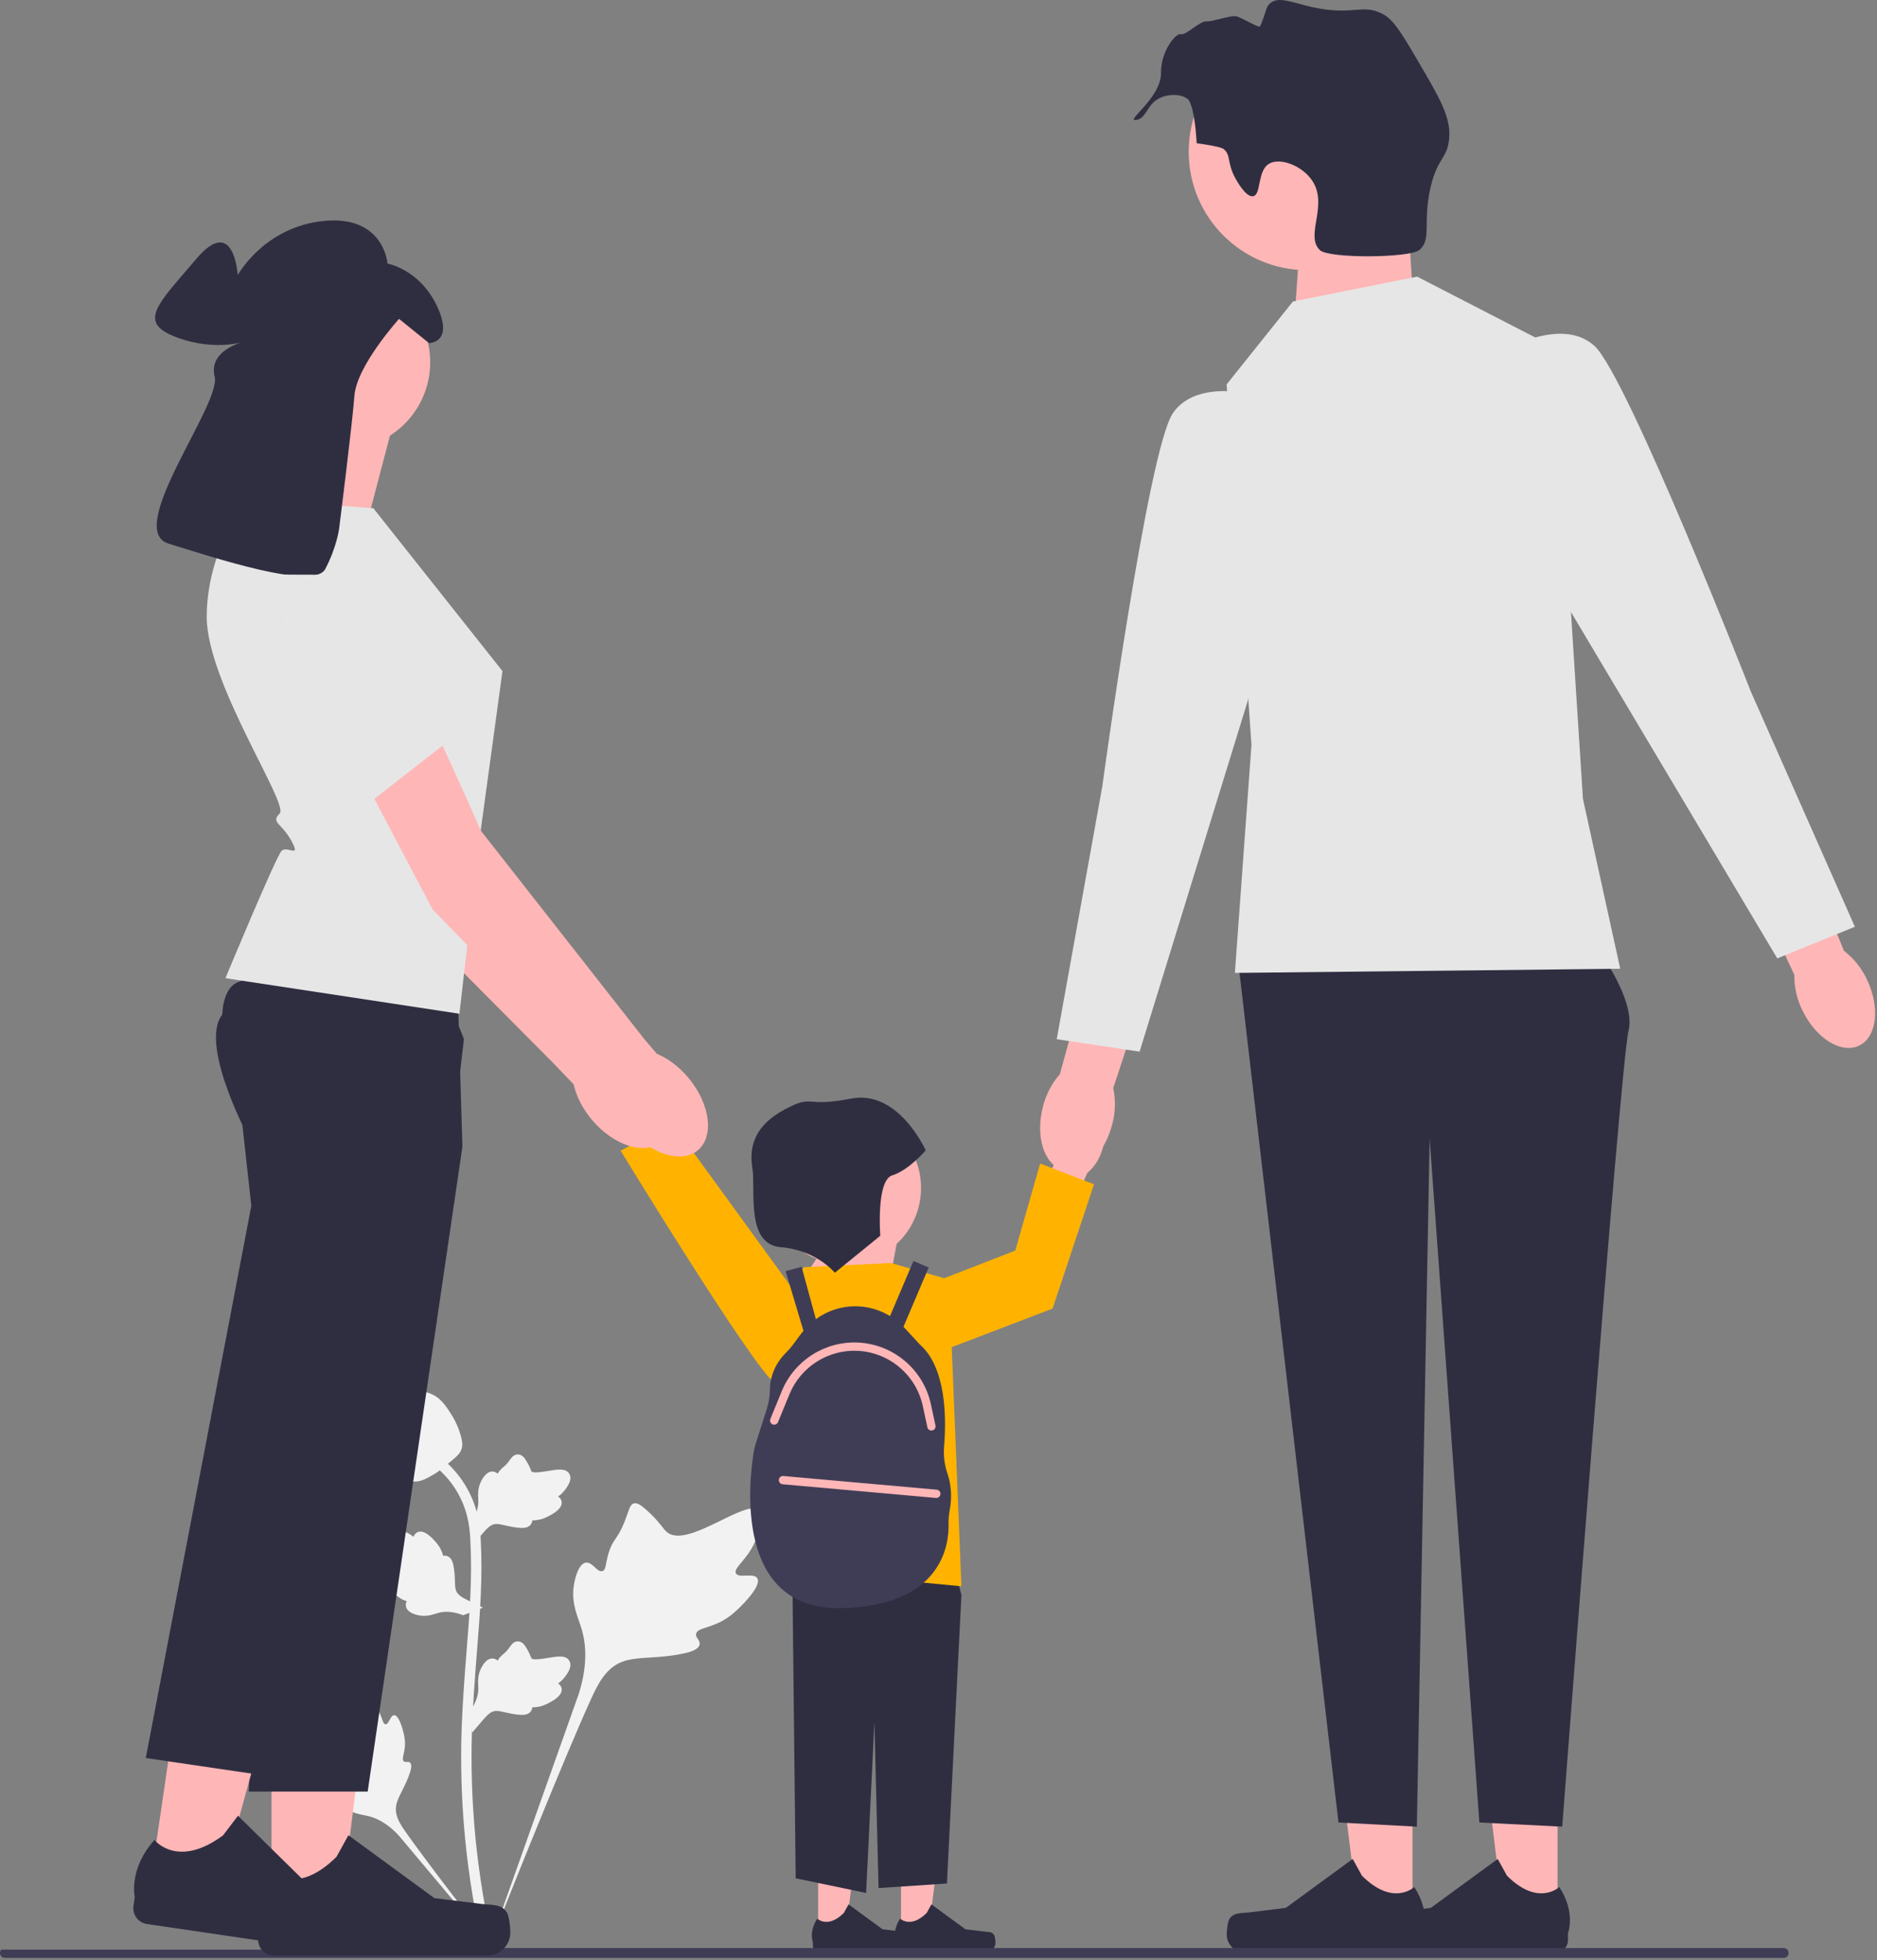<svg width="453" height="473" viewBox="0 0 453 473" fill="none" xmlns="http://www.w3.org/2000/svg">
<rect x="0" y="0" width="453" height="473" fill="#808080" stroke="none"/>
<g clip-path="url(#clip0_182_2076)">
<path d="M182.775 380.824C181.931 379.4 178.278 380.924 177.607 379.632C176.938 378.345 180.331 376.383 182.27 371.902C182.62 371.094 184.823 366.002 183.192 364.431C180.1 361.452 165.952 373.743 161.001 369.721C159.915 368.839 159.155 367.076 155.867 364.215C154.559 363.077 153.767 362.563 153.002 362.755C151.916 363.026 151.829 364.48 150.665 367.339C148.918 371.626 147.884 371.367 146.866 374.787C146.111 377.327 146.283 378.803 145.394 379.091C144.136 379.498 142.978 376.804 141.383 377.045C139.756 377.292 138.772 380.427 138.462 382.775C137.878 387.181 139.496 390.089 140.393 393.146C141.368 396.468 141.946 401.521 139.696 408.674L117.418 471.44C122.337 458.56 136.577 423.254 142.561 410.134C144.288 406.347 146.195 402.505 150.112 400.989C153.882 399.529 159.06 400.401 165.662 398.811C166.433 398.625 168.572 398.081 168.842 396.822C169.064 395.782 167.806 395.201 167.999 394.227C168.259 392.92 170.733 392.904 173.775 391.396C175.919 390.332 177.255 389.068 178.404 387.98C178.75 387.653 183.899 382.719 182.775 380.824Z" fill="#F2F2F2"/>
<path d="M95.13 413.866C94.188 413.87 93.882 416.102 93.054 416.059C92.229 416.016 92.246 413.785 90.606 411.54C90.31 411.135 88.446 408.585 87.204 408.932C84.851 409.59 86.801 420.08 83.398 421.35C82.652 421.628 81.568 421.492 79.215 422.281C78.278 422.595 77.798 422.835 77.671 423.266C77.491 423.877 78.179 424.339 79.246 425.735C80.847 427.83 80.421 428.262 81.806 429.749C82.835 430.852 83.609 431.194 83.494 431.713C83.331 432.448 81.674 432.239 81.333 433.092C80.984 433.961 82.239 435.349 83.302 436.179C85.296 437.736 87.19 437.781 88.949 438.223C90.861 438.703 93.508 439.877 96.369 443.046L120.747 472.089C115.845 465.959 102.626 448.783 97.913 442.061C96.552 440.12 95.217 438.076 95.603 435.716C95.974 433.444 97.896 431.154 99.02 427.455C99.152 427.023 99.502 425.816 98.962 425.321C98.516 424.911 97.867 425.362 97.445 424.986C96.878 424.481 97.584 423.262 97.722 421.334C97.819 419.975 97.584 418.954 97.381 418.077C97.32 417.812 96.384 413.861 95.13 413.866Z" fill="#F2F2F2"/>
<path d="M113.929 418.086L113.362 413.018L113.621 412.634C114.821 410.857 115.433 409.122 115.441 407.475C115.442 407.213 115.43 406.952 115.417 406.685C115.368 405.628 115.307 404.313 115.992 402.782C116.377 401.927 117.456 399.95 119.078 400.195C119.515 400.256 119.846 400.457 120.096 400.692C120.133 400.633 120.171 400.574 120.211 400.511C120.717 399.74 121.117 399.409 121.502 399.091C121.798 398.846 122.104 398.594 122.584 397.997C122.794 397.735 122.958 397.505 123.097 397.312C123.516 396.727 124.065 396.03 125.031 396.042C126.064 396.091 126.605 396.945 126.963 397.51C127.603 398.518 127.893 399.245 128.085 399.727C128.155 399.904 128.235 400.102 128.275 400.163C128.608 400.652 131.313 400.195 132.332 400.028C134.622 399.647 136.603 399.316 137.419 400.76C138.004 401.793 137.569 403.158 136.089 404.928C135.628 405.478 135.137 405.897 134.701 406.225C135.062 406.44 135.385 406.77 135.516 407.289C135.825 408.518 134.769 409.749 132.379 410.953C131.786 411.254 130.986 411.655 129.867 411.848C129.34 411.939 128.865 411.961 128.459 411.973C128.45 412.208 128.395 412.463 128.252 412.725C127.832 413.495 126.958 413.862 125.642 413.774C124.193 413.699 123 413.422 121.948 413.18C121.029 412.969 120.237 412.791 119.616 412.832C118.463 412.925 117.575 413.848 116.532 415.045L113.929 418.086Z" fill="#F2F2F2"/>
<path d="M116.563 387.91L111.805 389.745L111.367 389.592C109.344 388.881 107.511 388.73 105.916 389.14C105.662 389.205 105.412 389.284 105.157 389.363C104.147 389.679 102.891 390.071 101.236 389.797C100.312 389.642 98.126 389.1 97.951 387.468C97.899 387.03 98.01 386.66 98.173 386.357C98.107 386.337 98.04 386.315 97.969 386.292C97.095 385.999 96.674 385.696 96.268 385.403C95.957 385.179 95.635 384.947 94.936 384.635C94.629 384.497 94.365 384.397 94.143 384.312C93.471 384.055 92.657 383.701 92.424 382.763C92.209 381.752 92.898 381.012 93.354 380.522C94.167 379.647 94.796 379.182 95.214 378.874C95.367 378.762 95.538 378.635 95.587 378.58C95.976 378.134 94.847 375.633 94.428 374.69C93.478 372.572 92.656 370.74 93.846 369.584C94.696 368.756 96.127 368.83 98.214 369.813C98.864 370.12 99.393 370.488 99.821 370.827C99.938 370.423 100.175 370.027 100.644 369.768C101.754 369.158 103.212 369.868 104.983 371.874C105.425 372.371 106.016 373.043 106.487 374.076C106.708 374.564 106.85 375.017 106.965 375.407C107.194 375.356 107.454 375.345 107.744 375.417C108.596 375.627 109.173 376.379 109.421 377.675C109.716 379.096 109.751 380.32 109.783 381.399C109.813 382.341 109.841 383.152 110.039 383.743C110.421 384.834 111.539 385.46 112.961 386.165L116.563 387.91Z" fill="#F2F2F2"/>
<path d="M113.929 372.979L113.362 367.911L113.621 367.527C114.821 365.75 115.433 364.015 115.441 362.368C115.442 362.106 115.43 361.845 115.417 361.578C115.368 360.521 115.307 359.207 115.992 357.675C116.377 356.821 117.456 354.843 119.078 355.088C119.515 355.149 119.846 355.35 120.096 355.585C120.133 355.526 120.171 355.467 120.211 355.404C120.717 354.633 121.117 354.302 121.502 353.984C121.798 353.739 122.104 353.487 122.584 352.89C122.794 352.628 122.958 352.398 123.097 352.205C123.516 351.62 124.065 350.923 125.031 350.935C126.064 350.984 126.605 351.838 126.963 352.403C127.603 353.412 127.893 354.138 128.085 354.62C128.155 354.797 128.235 354.995 128.275 355.056C128.608 355.546 131.313 355.088 132.332 354.921C134.622 354.54 136.603 354.209 137.419 355.653C138.004 356.686 137.569 358.051 136.089 359.821C135.628 360.371 135.137 360.79 134.701 361.118C135.062 361.333 135.385 361.664 135.516 362.182C135.825 363.411 134.769 364.642 132.379 365.846C131.786 366.147 130.986 366.548 129.867 366.742C129.34 366.832 128.865 366.854 128.459 366.866C128.45 367.101 128.395 367.356 128.252 367.618C127.832 368.388 126.958 368.756 125.642 368.667C124.193 368.592 123 368.315 121.948 368.073C121.029 367.862 120.237 367.684 119.616 367.725C118.463 367.818 117.575 368.741 116.532 369.938L113.929 372.979Z" fill="#F2F2F2"/>
<path d="M119.115 471.357L118.053 470.692L116.815 470.834C116.795 470.719 116.728 470.454 116.626 470.041C116.072 467.775 114.382 460.878 112.973 450.018C111.989 442.436 111.432 434.642 111.317 426.847C111.202 419.041 111.572 413.131 111.868 408.381C112.092 404.798 112.363 401.387 112.63 398.063C113.34 389.185 114.009 380.798 113.511 371.514C113.401 369.441 113.17 365.126 110.649 360.535C109.187 357.873 107.173 355.509 104.662 353.512L106.223 351.549C108.995 353.757 111.223 356.375 112.847 359.331C115.641 364.422 115.893 369.123 116.014 371.382C116.521 380.83 115.844 389.298 115.127 398.262C114.863 401.573 114.591 404.969 114.369 408.537C114.075 413.243 113.709 419.102 113.823 426.808C113.936 434.51 114.486 442.209 115.456 449.695C116.849 460.418 118.514 467.212 119.061 469.444C119.352 470.635 119.414 470.885 119.115 471.357Z" fill="#F2F2F2"/>
<path d="M100.066 357.494C99.963 357.494 99.859 357.491 99.754 357.484C97.62 357.369 95.644 356.091 93.879 353.688C93.052 352.558 92.629 351.268 91.785 348.696C91.654 348.299 91.017 346.288 90.631 343.52C90.377 341.711 90.409 340.955 90.768 340.287C91.165 339.543 91.809 339.024 92.534 338.675C92.502 338.435 92.527 338.188 92.631 337.935C93.058 336.89 94.194 337.028 94.808 337.094C95.119 337.133 95.507 337.184 95.925 337.162C96.584 337.13 96.937 336.935 97.473 336.641C97.986 336.359 98.623 336.009 99.569 335.816C101.434 335.427 102.997 335.956 103.512 336.129C106.222 337.032 107.558 339.139 109.105 341.579C109.413 342.069 110.472 343.85 111.17 346.293C111.674 348.055 111.603 348.838 111.452 349.42C111.143 350.617 110.415 351.302 108.566 352.814C106.636 354.398 105.666 355.191 104.834 355.673C102.897 356.791 101.681 357.494 100.066 357.494Z" fill="#F2F2F2"/>
<path d="M217.451 467.068L224.014 467.067L227.135 441.755L217.45 441.756L217.451 467.068Z" fill="#FFB6B6"/>
<path d="M239.935 466.919C240.139 467.263 240.247 468.374 240.247 468.774C240.247 470.004 239.25 471.002 238.02 471.002H217.697C216.857 471.002 216.177 470.321 216.177 469.482V468.636C216.177 468.636 215.172 466.093 217.242 462.959C217.242 462.959 219.814 465.413 223.658 461.569L224.792 459.515L232.997 465.516L237.546 466.076C238.541 466.199 239.423 466.057 239.935 466.919Z" fill="#2F2E41"/>
<path d="M197.451 467.068L204.014 467.067L207.135 441.755L197.45 441.756L197.451 467.068Z" fill="#FFB6B6"/>
<path d="M219.935 466.919C220.139 467.263 220.247 468.374 220.247 468.774C220.247 470.004 219.25 471.002 218.02 471.002H197.697C196.857 471.002 196.177 470.321 196.177 469.482V468.636C196.177 468.636 195.172 466.093 197.242 462.959C197.242 462.959 199.814 465.413 203.658 461.569L204.792 459.515L212.997 465.516L217.546 466.076C218.541 466.199 219.423 466.057 219.935 466.919Z" fill="#2F2E41"/>
<path d="M225.032 357.755L232.032 384.862L228.532 454.472L212.032 455.576L211.032 415.505L209.032 456.755L192.032 453.219L191.032 362.469L225.032 357.755Z" fill="#2F2E41"/>
<path d="M157.268 266.488C155.01 262.525 151.134 260.477 148.612 261.915C146.09 263.353 145.877 267.731 148.137 271.695C149.018 273.291 150.268 274.653 151.783 275.667L161.565 292.339L169.291 287.582L158.828 271.651C158.728 269.83 158.193 268.06 157.268 266.488Z" fill="#FFB6B6"/>
<path d="M201.722 325.344C201.722 325.344 192.452 338.121 186.781 333.555C181.111 328.989 149.784 277.661 149.784 277.661L162.216 270.998L201.722 325.344Z" fill="#FFB300"/>
<path d="M193.032 309.755L205.032 291.755L217.032 296.755L214.032 312.755L193.032 309.755Z" fill="#FFB6B6"/>
<path d="M194.032 305.755L215.032 304.755L229.032 308.755L232.032 382.755L190.032 378.755V339.731L184.032 319.755L194.032 305.755Z" fill="#FFB300"/>
<path d="M228.69 355.671C227.952 353.519 227.658 351.247 227.848 348.979C228.385 342.581 228.487 330.045 221.965 324.382L218.282 320.391C218.205 320.308 218.119 320.237 218.041 320.156L224.135 305.831L220.454 304.265L214.797 317.562C212.288 316.035 209.394 315.189 206.401 315.189C202.943 315.189 199.638 316.317 196.908 318.302L193.458 305.663L189.598 306.716L193.912 321.131C193.755 321.322 193.584 321.498 193.435 321.697L191.328 324.526C190.815 325.214 190.248 325.854 189.635 326.455C188.341 327.722 185.817 330.798 185.793 335.534C185.785 337.153 185.452 338.755 184.958 340.298L182.453 348.126C182.218 348.861 182.033 349.609 181.908 350.37C180.804 357.074 176.981 388.653 203.109 388.021C227.466 387.432 229.069 372.601 228.927 367.675C228.896 366.606 228.992 365.546 229.192 364.495C229.557 362.568 229.886 359.159 228.69 355.671Z" fill="#3F3D56"/>
<path d="M338.723 36.017L341.001 71.183L312.36 77.755L314.355 49.321L338.723 36.017Z" fill="#FFB6B6"/>
<path d="M340.904 463.408L327.994 463.407L321.852 413.611L340.906 413.612L340.904 463.408Z" fill="#FFB6B6"/>
<path d="M296.673 463.115C296.271 463.792 296.058 465.977 296.058 466.764C296.058 469.184 298.02 471.146 300.44 471.146H340.421C342.072 471.146 343.41 469.808 343.41 468.157V466.492C343.41 466.492 345.388 461.49 341.316 455.323C341.316 455.323 336.255 460.152 328.693 452.589L326.463 448.549L310.32 460.355L301.373 461.457C299.415 461.697 297.679 461.419 296.673 463.115Z" fill="#2F2E41"/>
<path d="M375.904 463.408L362.994 463.407L356.852 413.611L375.906 413.612L375.904 463.408Z" fill="#FFB6B6"/>
<path d="M331.673 463.115C331.271 463.792 331.058 465.977 331.058 466.764C331.058 469.184 333.02 471.146 335.44 471.146H375.421C377.072 471.146 378.41 469.808 378.41 468.157V466.492C378.41 466.492 380.388 461.49 376.316 455.323C376.316 455.323 371.255 460.152 363.693 452.589L361.463 448.549L345.32 460.355L336.373 461.457C334.415 461.697 332.679 461.419 331.673 463.115Z" fill="#2F2E41"/>
<path d="M384.032 226.755C384.032 226.755 395.032 240.755 393.032 248.755C391.032 256.755 377.032 440.755 377.032 440.755L357.032 439.755L345.032 274.755L341.945 440.755L323.032 439.755L299.032 233.755L384.032 226.755Z" fill="#2F2E41"/>
<path d="M268.405 271.394C266.514 278.642 261.241 283.541 256.629 282.337C252.016 281.133 249.811 274.282 251.704 267.031C252.42 264.125 253.822 261.432 255.793 259.178L264.193 228.569L278.473 232.817L268.676 262.541C269.294 265.471 269.201 268.507 268.405 271.394Z" fill="#FFB6B6"/>
<path d="M315.458 65.2C331.239 65.2 344.032 52.407 344.032 36.626C344.032 20.845 331.239 8.052 315.458 8.052C299.677 8.052 286.884 20.845 286.884 36.626C286.884 52.407 299.677 65.2 315.458 65.2Z" fill="#FFB6B6"/>
<path d="M312.032 72.755L342.032 66.755L375.032 83.755L382.032 192.755L391.032 233.755L298.032 234.755L302.032 179.755L296.032 92.755L312.032 72.755Z" fill="#E6E6E6"/>
<path d="M305.032 95.755C305.032 95.755 289.032 90.755 283.032 99.755C277.032 108.755 266.032 189.755 266.032 189.755L255.032 250.755L275.032 253.755L308.032 146.755L305.032 95.755Z" fill="#E6E6E6"/>
<path d="M450.565 236.336C453.825 243.08 452.988 250.228 448.696 252.302C444.404 254.376 438.283 250.591 435.022 243.844C433.683 241.166 433.004 238.207 433.043 235.214L419.591 206.465L433.217 200.44L445.031 229.421C447.402 231.251 449.299 233.622 450.565 236.336Z" fill="#FFB6B6"/>
<path d="M362.508 84.791C362.508 84.791 376.877 76.158 384.831 83.489C392.784 90.82 422.582 166.939 422.582 166.939L447.661 223.622L428.933 231.256L371.623 135.06L362.508 84.791Z" fill="#E6E6E6"/>
<path d="M431.67 471.239C431.67 471.899 431.14 472.429 430.48 472.429H1.19C0.53 472.429 0 471.899 0 471.239C0 470.919 0.12 470.639 0.32 470.429H90.04C91.95 470.429 93.82 470.299 95.66 470.049H430.48C431.14 470.049 431.67 470.579 431.67 471.239Z" fill="#3F3D56"/>
<path d="M255.902 274.545C257.687 270.347 261.3 267.864 263.971 269.001C266.643 270.137 267.361 274.461 265.575 278.66C264.885 280.347 263.801 281.845 262.413 283.027L254.627 300.719L246.402 296.889L254.951 279.854C254.84 278.034 255.166 276.213 255.902 274.545Z" fill="#FFB6B6"/>
<path d="M203.899 305.045C214.057 305.045 222.292 296.81 222.292 286.652C222.292 276.494 214.057 268.259 203.899 268.259C193.741 268.259 185.506 276.494 185.506 286.652C185.506 296.81 193.741 305.045 203.899 305.045Z" fill="#FFB6B6"/>
<path d="M227.032 308.755L245.032 301.755L251.032 280.755L264.032 285.755L254.032 315.755L227.032 326.07V308.755Z" fill="#FFB300"/>
<path d="M201.48 307.103L212.45 298.177C212.45 298.177 211.412 284.801 215.355 283.598C219.299 282.395 223.411 277.59 223.411 277.59C223.411 277.59 216.884 262.846 205.395 265.083C193.907 267.32 196.528 263.917 189.448 267.667C182.368 271.416 180.707 276.419 181.569 281.735C182.43 287.051 179.866 300.258 188.442 300.938C197.017 301.618 201.48 307.103 201.48 307.103Z" fill="#2F2E41"/>
<path d="M298.152 43.023C296.066 39.22 297.149 37.405 295.268 35.919C295.268 35.918 294.511 35.32 288.811 34.558C288.267 25.233 286.756 23.986 286.756 23.986C285.016 22.55 282.246 22.75 280.481 23.403C276.748 24.783 276.877 28.418 274.398 28.914C270.974 29.598 280.31 23.744 280.201 17.551C280.112 12.499 283.73 7.889 284.991 8.248C286.24 8.605 289.591 4.966 291.228 5.157C292.346 5.288 297.086 3.663 298.306 3.917C299.638 4.194 303.891 6.865 304.118 6.35C305.697 2.776 305.401 1.726 306.575 0.761C308.656 -0.948 311.713 0.602 316.616 1.695C326.703 3.944 328.753 0.722 333.799 3.42C336.348 4.783 338.31 8.066 342.129 14.576C347.471 23.68 350.142 28.232 349.759 33.262C349.369 38.392 346.912 37.868 345.215 45.372C343.326 53.726 345.597 57.796 342.559 60.316C340.211 62.264 320.743 62.414 318.566 60.366C314.838 56.86 320.665 49.582 316.707 43.609C314.277 39.943 308.959 37.973 306.33 39.479C303.358 41.183 304.458 46.967 302.434 47.346C300.7 47.67 298.515 43.685 298.152 43.023Z" fill="#2F2E41"/>
<path d="M159.66 275.482C163.641 272.119 162.584 264.323 157.3 258.068C154.987 255.33 152.247 253.342 149.563 252.253L146.479 248.694L106.653 198.792C106.653 198.792 84.597 149.15 78.087 143.787C71.576 138.424 63.916 141.216 63.916 141.216L57.94 148.611L95.183 217.923L133.299 256.282L138.444 261.646C139.07 264.474 140.572 267.507 142.886 270.245C148.17 276.5 155.68 278.845 159.66 275.482Z" fill="#FFB6B6"/>
<path d="M84.482 153.017L94.462 167.655L108.79 188.86L83.045 197.766L60.314 158.762L84.482 153.017Z" fill="#E6E6E6"/>
<path d="M94.615 103.201L87.386 130.76L59.828 125.338C59.828 125.338 70.671 105.46 67.96 96.424L94.615 103.201Z" fill="#FFB6B6"/>
<path d="M65.523 461.928L82.119 461.927L90.013 397.914L65.52 397.916L65.523 461.928Z" fill="#FFB6B6"/>
<path d="M122.382 461.552C122.898 462.422 123.171 465.231 123.171 466.243C123.171 469.354 120.649 471.875 117.539 471.875H66.144C64.022 471.875 62.301 470.155 62.301 468.033V465.893C62.301 465.893 59.759 459.462 64.993 451.536C64.993 451.536 71.499 457.742 81.22 448.021L84.087 442.828L104.838 458.004L116.34 459.42C118.856 459.73 121.087 459.372 122.382 461.552Z" fill="#2F2E41"/>
<path d="M111.603 276.676L88.735 432.29H60.044L63.859 343.462L65.867 296.755L60.044 274.523C60.044 274.523 57.389 269.581 55.153 263.591C52.632 256.831 50.641 248.727 53.597 244.884C54.684 243.467 57.512 242.418 61.355 241.638C63.703 241.158 66.436 240.784 69.387 240.494C86.354 238.815 110.488 239.864 110.488 239.864L111.101 260.11L111.442 271.416L111.603 276.676Z" fill="#2F2E41"/>
<path d="M36.29 454.318L52.709 456.73L69.831 394.547L45.597 390.986L36.29 454.318Z" fill="#FFB6B6"/>
<path d="M92.598 462.216C92.983 463.152 92.844 465.971 92.697 466.972C92.244 470.049 89.383 472.178 86.305 471.725L35.457 464.25C33.357 463.941 31.905 461.989 32.214 459.889L32.525 457.772C32.525 457.772 30.945 451.04 37.277 443.959C37.277 443.959 42.811 451.046 53.843 442.842L57.434 438.121L75.757 456.154L86.931 459.228C89.375 459.9 91.635 459.871 92.598 462.216Z" fill="#2F2E41"/>
<path d="M111.963 250.724L108.827 277.736L91.722 334.658L63.563 428.37L35.181 424.199L60.654 290.954L58.132 268.106C58.132 268.106 57.31 265.834 56.369 262.51C54.5 255.932 52.156 245.22 54.734 239.756C55.083 239.013 55.52 238.368 56.061 237.847C57.075 236.863 59.136 236.266 61.898 235.949C73.443 234.644 97.219 238.376 107.798 240.208L111.963 250.724Z" fill="#2F2E41"/>
<path d="M90.097 122.628L121.27 161.933L115.674 202.911L110.879 244.608L54.407 236.024C54.407 236.024 66.605 206.659 67.96 205.303C69.315 203.948 72.72 207.295 70.34 202.911C67.96 198.527 65.249 198.527 67.508 196.268C69.767 194.009 49.889 164.643 49.889 148.831C49.889 133.019 59.376 120.369 59.376 120.369L90.097 122.628Z" fill="#E6E6E6"/>
<path d="M82.824 108.406C94.422 108.406 103.824 99.004 103.824 87.406C103.824 75.808 94.422 66.406 82.824 66.406C71.226 66.406 61.825 75.808 61.825 87.406C61.825 99.004 71.226 108.406 82.824 108.406Z" fill="#FFB6B6"/>
<path d="M81.843 127.556C81.843 127.556 84.985 102.693 85.541 95.462C86.097 88.232 96.304 76.943 96.304 76.943L103.534 82.783C103.534 82.783 109.652 82.783 105.481 73.884C101.31 64.984 93.523 63.594 93.523 63.594C93.523 63.594 92.689 51.914 78.227 53.304C63.766 54.695 57.37 66.375 57.37 66.375C57.37 66.375 56.536 51.636 47.359 62.482C38.181 73.328 32.898 77.777 42.631 81.392C52.364 85.007 59.595 82.227 59.595 82.227C59.595 82.227 50.14 84.173 51.808 90.848C53.477 97.522 29.838 127.835 40.684 131.172C51.53 134.509 75.725 142.574 78.505 137.29C81.287 132.006 81.843 127.556 81.843 127.556Z" fill="#2F2E41"/>
<path d="M168.407 277.564C172.416 274.235 171.424 266.43 166.193 260.131C163.903 257.374 161.18 255.363 158.506 254.252L155.451 250.667L116.044 200.433C116.044 200.433 94.406 150.608 87.94 145.191C81.475 139.773 73.792 142.501 73.792 142.501L67.753 149.845L104.415 219.467L142.208 258.144L147.308 263.552C147.91 266.384 149.387 269.43 151.677 272.187C156.909 278.486 164.399 280.894 168.407 277.564Z" fill="#FFB6B6"/>
<path d="M65.466 138.639C65.466 138.639 75.113 188.701 86.09 196.081L107.965 179.024C107.965 179.024 109.88 178.941 106.317 174.917C102.754 170.892 103.666 162.25 103.666 162.25C103.666 162.25 105.269 164.324 101.781 161.445C98.293 158.565 101.54 138.763 101.54 138.763L65.466 138.639Z" fill="#E6E6E6"/>
<path d="M224.793 345.181C224.332 345.181 223.917 344.86 223.816 344.391L222.716 339.283C221.1 331.772 214.61 326.286 206.933 325.943C199.821 325.624 193.23 329.837 190.529 336.421L187.77 343.146C187.561 343.658 186.978 343.901 186.465 343.692C185.955 343.482 185.711 342.898 185.921 342.387L188.679 335.662C191.701 328.299 199.063 323.597 207.023 323.945C215.607 324.328 222.864 330.462 224.672 338.862L225.771 343.97C225.887 344.51 225.544 345.042 225.005 345.158C224.933 345.173 224.862 345.181 224.793 345.181Z" fill="#FFB6B6"/>
<path d="M225.973 361.444C225.944 361.444 225.914 361.443 225.883 361.44L188.878 358.141C188.329 358.091 187.922 357.606 187.971 357.056C188.021 356.506 188.502 356.102 189.056 356.148L226.061 359.448C226.611 359.498 227.017 359.983 226.968 360.533C226.921 361.053 226.486 361.444 225.973 361.444Z" fill="#FFB6B6"/>
</g>
<defs>
<clipPath id="clip0_182_2076">
<rect width="452.553" height="472.429" fill="white"/>
</clipPath>
</defs>
</svg>
